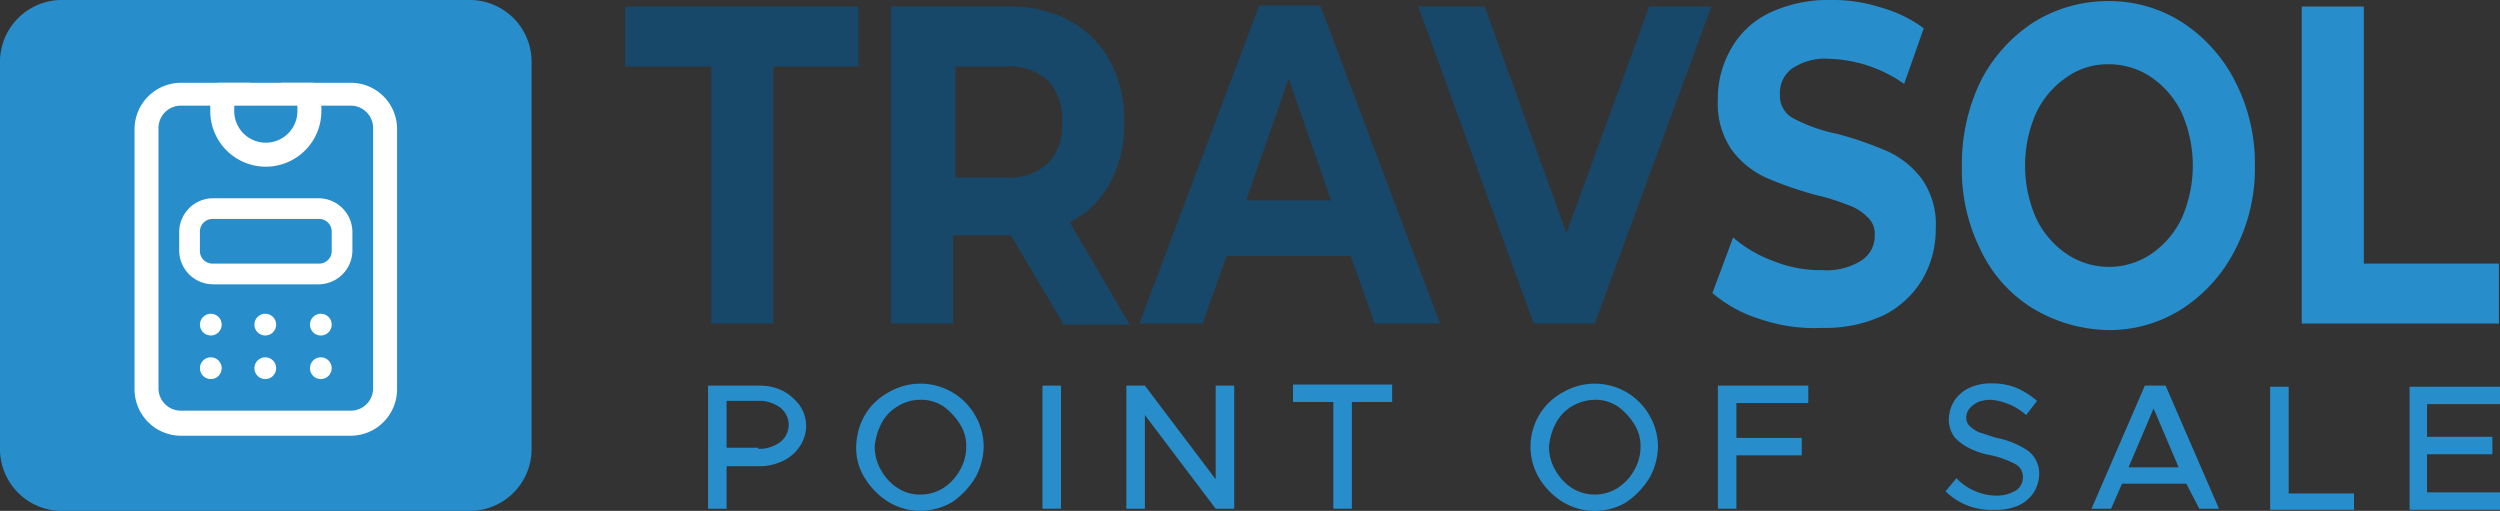 <svg xmlns="http://www.w3.org/2000/svg" width="229.5" height="46.9" viewBox="0 0 229.5 46.9">
  <rect x="0" y="0" width="229.5" height="46.9" fill="#333333" stroke="none"/>
  <g id="Group_136" data-name="Group 136" transform="translate(-884 -74)">
    <path id="Path_86" data-name="Path 86" d="M284.9,120.7h1.7V132h-1.7Z" transform="translate(694.8 -11.3)" fill="#288ecb"/>
    <path id="Path_77" data-name="Path 77" d="M254.5,91.4h-7.9V85.9H268v5.5h-7.8V115h-5.7Z" transform="translate(694.8 -11.3)" fill="#17486a"/>
    <path id="Path_78" data-name="Path 78" d="M286.8,115l-4.8-8.1h-5.3V115H271V85.9h10.7a11.434,11.434,0,0,1,5.7,1.3,9.4,9.4,0,0,1,3.7,3.7,11.3,11.3,0,0,1,1.3,5.6,11.046,11.046,0,0,1-1.3,5.6,8.567,8.567,0,0,1-3.7,3.6l5.5,9.4h-6.1Zm-1.4-22.3a5.262,5.262,0,0,0-3.9-1.3h-4.6v10.2h4.6a5.262,5.262,0,0,0,3.9-1.3,4.924,4.924,0,0,0,1.3-3.7,5.113,5.113,0,0,0-1.3-3.9" transform="translate(694.8 -11.3)" fill="#17486a"/>
    <path id="Path_79" data-name="Path 79" d="M313.2,108.8H301.8l-2.2,6.2h-5.8l11-29.2h5.6l11,29.2h-6Zm-1.8-5.1-3.9-11.2-3.9,11.2Z" transform="translate(694.8 -11.3)" fill="#17486a"/>
    <path id="Path_80" data-name="Path 80" d="M346.3,85.9,335.6,115H330L319.4,85.9h6.1l7.5,20.8,7.6-20.8Z" transform="translate(694.8 -11.3)" fill="#17486a"/>
    <path id="Path_81" data-name="Path 81" d="M350.8,114.6a12.281,12.281,0,0,1-4.4-2.4l1.9-5.1a11.853,11.853,0,0,0,3.8,2.2,11.4,11.4,0,0,0,4.4.8,5.968,5.968,0,0,0,3.6-.9,2.676,2.676,0,0,0,1.2-2.3,2.06,2.06,0,0,0-.7-1.7,4.583,4.583,0,0,0-1.8-1.1,20.479,20.479,0,0,0-2.9-.9,34.071,34.071,0,0,1-4.6-1.6,8.184,8.184,0,0,1-3.1-2.5,7.491,7.491,0,0,1-1.3-4.7,9.022,9.022,0,0,1,1.2-4.6,8.007,8.007,0,0,1,3.5-3.3,12.611,12.611,0,0,1,5.7-1.2,14.264,14.264,0,0,1,4.6.7,11.819,11.819,0,0,1,3.9,1.9L364,93a12.585,12.585,0,0,0-6.8-2.3,5.443,5.443,0,0,0-3.5.9,2.767,2.767,0,0,0-1.1,2.4,2.308,2.308,0,0,0,1.3,2.2,15.041,15.041,0,0,0,4,1.4,34.071,34.071,0,0,1,4.6,1.6,8.184,8.184,0,0,1,3.1,2.5,7.187,7.187,0,0,1,1.3,4.6,9.022,9.022,0,0,1-1.2,4.6,8.584,8.584,0,0,1-3.5,3.3,12.611,12.611,0,0,1-5.7,1.2,15.449,15.449,0,0,1-5.7-.8" transform="translate(694.8 -11.3)" fill="#288ecb"/>
    <path id="Path_82" data-name="Path 82" d="M375.8,113.6a12.589,12.589,0,0,1-4.8-5.4,16.43,16.43,0,0,1-1.7-7.7,17.429,17.429,0,0,1,1.7-7.7,14.015,14.015,0,0,1,4.8-5.4,12.9,12.9,0,0,1,6.9-2,12.412,12.412,0,0,1,6.9,2,14.014,14.014,0,0,1,4.8,5.4,16.488,16.488,0,0,1,1.8,7.7,16.2,16.2,0,0,1-1.8,7.7,14.015,14.015,0,0,1-4.8,5.4,12.412,12.412,0,0,1-6.9,2,13.848,13.848,0,0,1-6.9-2m10.9-5a8.254,8.254,0,0,0,2.8-3.3,12.02,12.02,0,0,0,0-9.6,8.254,8.254,0,0,0-2.8-3.3,6.894,6.894,0,0,0-3.9-1.2,6.452,6.452,0,0,0-3.9,1.2,8.254,8.254,0,0,0-2.8,3.3,12.02,12.02,0,0,0,0,9.6,8.254,8.254,0,0,0,2.8,3.3,6.937,6.937,0,0,0,7.8,0" transform="translate(694.8 -11.3)" fill="#288ecb"/>
    <path id="Path_83" data-name="Path 83" d="M400.5,85.9h5.7v23.6h12.4V115H400.5Z" transform="translate(694.8 -11.3)" fill="#288ecb"/>
    <path id="Path_84" data-name="Path 84" d="M254.2,120.7H259a4.648,4.648,0,0,1,2.1.5,4.708,4.708,0,0,1,1.5,1.3,3.308,3.308,0,0,1,0,3.8,3.738,3.738,0,0,1-1.5,1.3,4.99,4.99,0,0,1-2.1.5h-3.1V132h-1.7Zm4.6,5.8a3.173,3.173,0,0,0,2-.6,2,2,0,0,0,0-3.2,3.173,3.173,0,0,0-2-.6h-2.9v4.3h2.9Z" transform="translate(694.8 -11.3)" fill="#288ecb"/>
    <path id="Path_85" data-name="Path 85" d="M270.8,131.4a6.61,6.61,0,0,1-2.2-2.2,5.1,5.1,0,0,1-.8-2.9,6.026,6.026,0,0,1,.8-2.9,5.558,5.558,0,0,1,2.2-2.1,5.78,5.78,0,0,1,7.9,2.1,5.736,5.736,0,0,1,.8,2.9,6.026,6.026,0,0,1-.8,2.9,7.349,7.349,0,0,1-2.1,2.2,6.026,6.026,0,0,1-2.9.8A5.736,5.736,0,0,1,270.8,131.4Zm5-1.3a4.629,4.629,0,0,0,1.5-1.6,4.282,4.282,0,0,0,.6-2.2,3.7,3.7,0,0,0-.6-2.1,5.724,5.724,0,0,0-1.5-1.6,3.7,3.7,0,0,0-2.1-.6,3.936,3.936,0,0,0-2.1.6,3.86,3.86,0,0,0-1.5,1.6,5.562,5.562,0,0,0-.6,2.1,4.282,4.282,0,0,0,.6,2.2,4.629,4.629,0,0,0,1.5,1.6,3.7,3.7,0,0,0,2.1.6A3.936,3.936,0,0,0,275.8,130.1Z" transform="translate(694.8 -11.3)" fill="#288ecb"/>
    <path id="Path_87" data-name="Path 87" d="M292.6,120.7h1.7l6.5,8.6v-8.6h1.7V132h-1.7l-6.5-8.6V132h-1.7Z" transform="translate(694.8 -11.3)" fill="#288ecb"/>
    <path id="Path_88" data-name="Path 88" d="M311.6,122.2h-3.7v-1.6H317v1.6h-3.7V132h-1.7v-9.8Z" transform="translate(694.8 -11.3)" fill="#288ecb"/>
    <path id="Path_89" data-name="Path 89" d="M332.7,131.4a6.61,6.61,0,0,1-2.2-2.2,5.656,5.656,0,0,1,0-5.8,5.558,5.558,0,0,1,2.2-2.1,5.78,5.78,0,0,1,7.9,2.1,5.736,5.736,0,0,1,.8,2.9,6.026,6.026,0,0,1-.8,2.9,7.349,7.349,0,0,1-2.1,2.2,5.656,5.656,0,0,1-5.8,0Zm5-1.3a4.629,4.629,0,0,0,1.5-1.6,4.282,4.282,0,0,0,.6-2.2,3.7,3.7,0,0,0-.6-2.1,5.724,5.724,0,0,0-1.5-1.6,3.7,3.7,0,0,0-2.1-.6,4.2,4.2,0,0,0-2.1.6,3.86,3.86,0,0,0-1.5,1.6,5.562,5.562,0,0,0-.6,2.1,4.282,4.282,0,0,0,.6,2.2,4.629,4.629,0,0,0,1.5,1.6,3.975,3.975,0,0,0,4.2,0Z" transform="translate(694.8 -11.3)" fill="#288ecb"/>
    <path id="Path_90" data-name="Path 90" d="M348.6,122.2v3.3h6v1.6h-6V132h-1.7V120.7h8.3v1.6h-6.6Z" transform="translate(694.8 -11.3)" fill="#288ecb"/>
    <path id="Path_91" data-name="Path 91" d="M367.8,130.4l1-1.2a5.168,5.168,0,0,0,3.7,1.6,3.453,3.453,0,0,0,1.8-.5,1.426,1.426,0,0,0,.6-1.2,1.306,1.306,0,0,0-.7-1.2,8.659,8.659,0,0,0-2.2-.8,7.319,7.319,0,0,1-2.1-.7,4.485,4.485,0,0,1-1.3-1,2.767,2.767,0,0,1-.5-1.6,3.371,3.371,0,0,1,.5-1.7,3.325,3.325,0,0,1,1.4-1.2,4.477,4.477,0,0,1,2-.4,5.867,5.867,0,0,1,2.3.4,7.607,7.607,0,0,1,1.9,1.2l-1,1.3a5.372,5.372,0,0,0-1.6-1,5.257,5.257,0,0,0-1.7-.4,3.6,3.6,0,0,0-1.1.2,2.406,2.406,0,0,0-.8.6,1.33,1.33,0,0,0-.3.8,1.136,1.136,0,0,0,.3.8,3.49,3.49,0,0,0,.9.6c.4.1.9.3,1.6.5a7.9,7.9,0,0,1,2.9,1.2,2.658,2.658,0,0,1,1,2.1,3.371,3.371,0,0,1-.5,1.7,3.325,3.325,0,0,1-1.4,1.2,5.087,5.087,0,0,1-2.2.4A5.936,5.936,0,0,1,367.8,130.4Z" transform="translate(694.8 -11.3)" fill="#288ecb"/>
    <path id="Path_92" data-name="Path 92" d="M389.9,129.7H384l-1,2.3h-1.8l4.9-11.3H388l4.9,11.3h-1.8Zm-.7-1.5-2.3-5.4-2.3,5.4Z" transform="translate(694.8 -11.3)" fill="#288ecb"/>
    <path id="Path_93" data-name="Path 93" d="M405.3,130.5v1.6h-7.7V120.8h1.7v9.8h6Z" transform="translate(694.8 -11.3)" fill="#288ecb"/>
    <path id="Path_94" data-name="Path 94" d="M412,122.2v3.2h6V127h-6v3.5h6.7v1.6h-8.3V120.8h8.3v1.6H412Z" transform="translate(694.8 -11.3)" fill="#288ecb"/>
    <path id="Path_95" data-name="Path 95" d="M232.3,133.1H194.906a5.68,5.68,0,0,1-5.706-5.673V91.873a5.68,5.68,0,0,1,5.706-5.673H232.3A5.68,5.68,0,0,1,238,91.873v35.555A5.68,5.68,0,0,1,232.3,133.1" transform="translate(694.8 -12.2)" fill="#288ecb"/>
    <path id="Path_96" data-name="Path 96" d="M220.9,93.2H205.4a4.268,4.268,0,0,0-4.3,4.3v23.8a4.268,4.268,0,0,0,4.3,4.3h15.5a4.268,4.268,0,0,0,4.3-4.3V97.4A4.247,4.247,0,0,0,220.9,93.2Zm2.1,28a2.051,2.051,0,0,1-2.1,2.1H205.4a2.051,2.051,0,0,1-2.1-2.1V97.4a2.051,2.051,0,0,1,2.1-2.1h15.5a2.051,2.051,0,0,1,2.1,2.1Z" transform="translate(695.251 -11.6)" fill="#fff"/>
    <path id="Path_97" data-name="Path 97" d="M218,103.8h-9.7a3.116,3.116,0,0,0-3.1,3.1v1.7a3.116,3.116,0,0,0,3.1,3.1H218a3.116,3.116,0,0,0,3.1-3.1v-1.7A3.116,3.116,0,0,0,218,103.8Zm1.2,4.8a1.155,1.155,0,0,1-1.2,1.2h-9.7a1.155,1.155,0,0,1-1.2-1.2v-1.7a1.155,1.155,0,0,1,1.2-1.2H218a1.155,1.155,0,0,1,1.2,1.2Z" transform="translate(695.251 -11.6)" fill="#fff"/>
    <path id="Path_98" data-name="Path 98" d="M218.2,95.3a5.678,5.678,0,0,0-.7-2.2h-3a2.986,2.986,0,0,1,1.5,2.2v.4a2.9,2.9,0,1,1-5.8,0v-.4a3.09,3.09,0,0,1,1.5-2.2h-3a5.187,5.187,0,0,0-.7,2.2v.4a5.1,5.1,0,0,0,10.2,0C218.2,95.6,218.2,95.4,218.2,95.3Z" transform="translate(695.302 -11.5)" fill="#fff"/>
    <circle id="Ellipse_1" data-name="Ellipse 1" cx="1" cy="1" r="1" transform="translate(902.352 102.8)" fill="#fff"/>
    <circle id="Ellipse_2" data-name="Ellipse 2" cx="1" cy="1" r="1" transform="translate(907.352 102.8)" fill="#fff"/>
    <circle id="Ellipse_3" data-name="Ellipse 3" cx="1" cy="1" r="1" transform="translate(912.452 102.8)" fill="#fff"/>
    <circle id="Ellipse_4" data-name="Ellipse 4" cx="1" cy="1" r="1" transform="translate(912.452 106.8)" fill="#fff"/>
    <circle id="Ellipse_5" data-name="Ellipse 5" cx="1" cy="1" r="1" transform="translate(902.352 106.8)" fill="#fff"/>
    <circle id="Ellipse_6" data-name="Ellipse 6" cx="1" cy="1" r="1" transform="translate(907.352 106.8)" fill="#fff"/>
  </g>
</svg>
